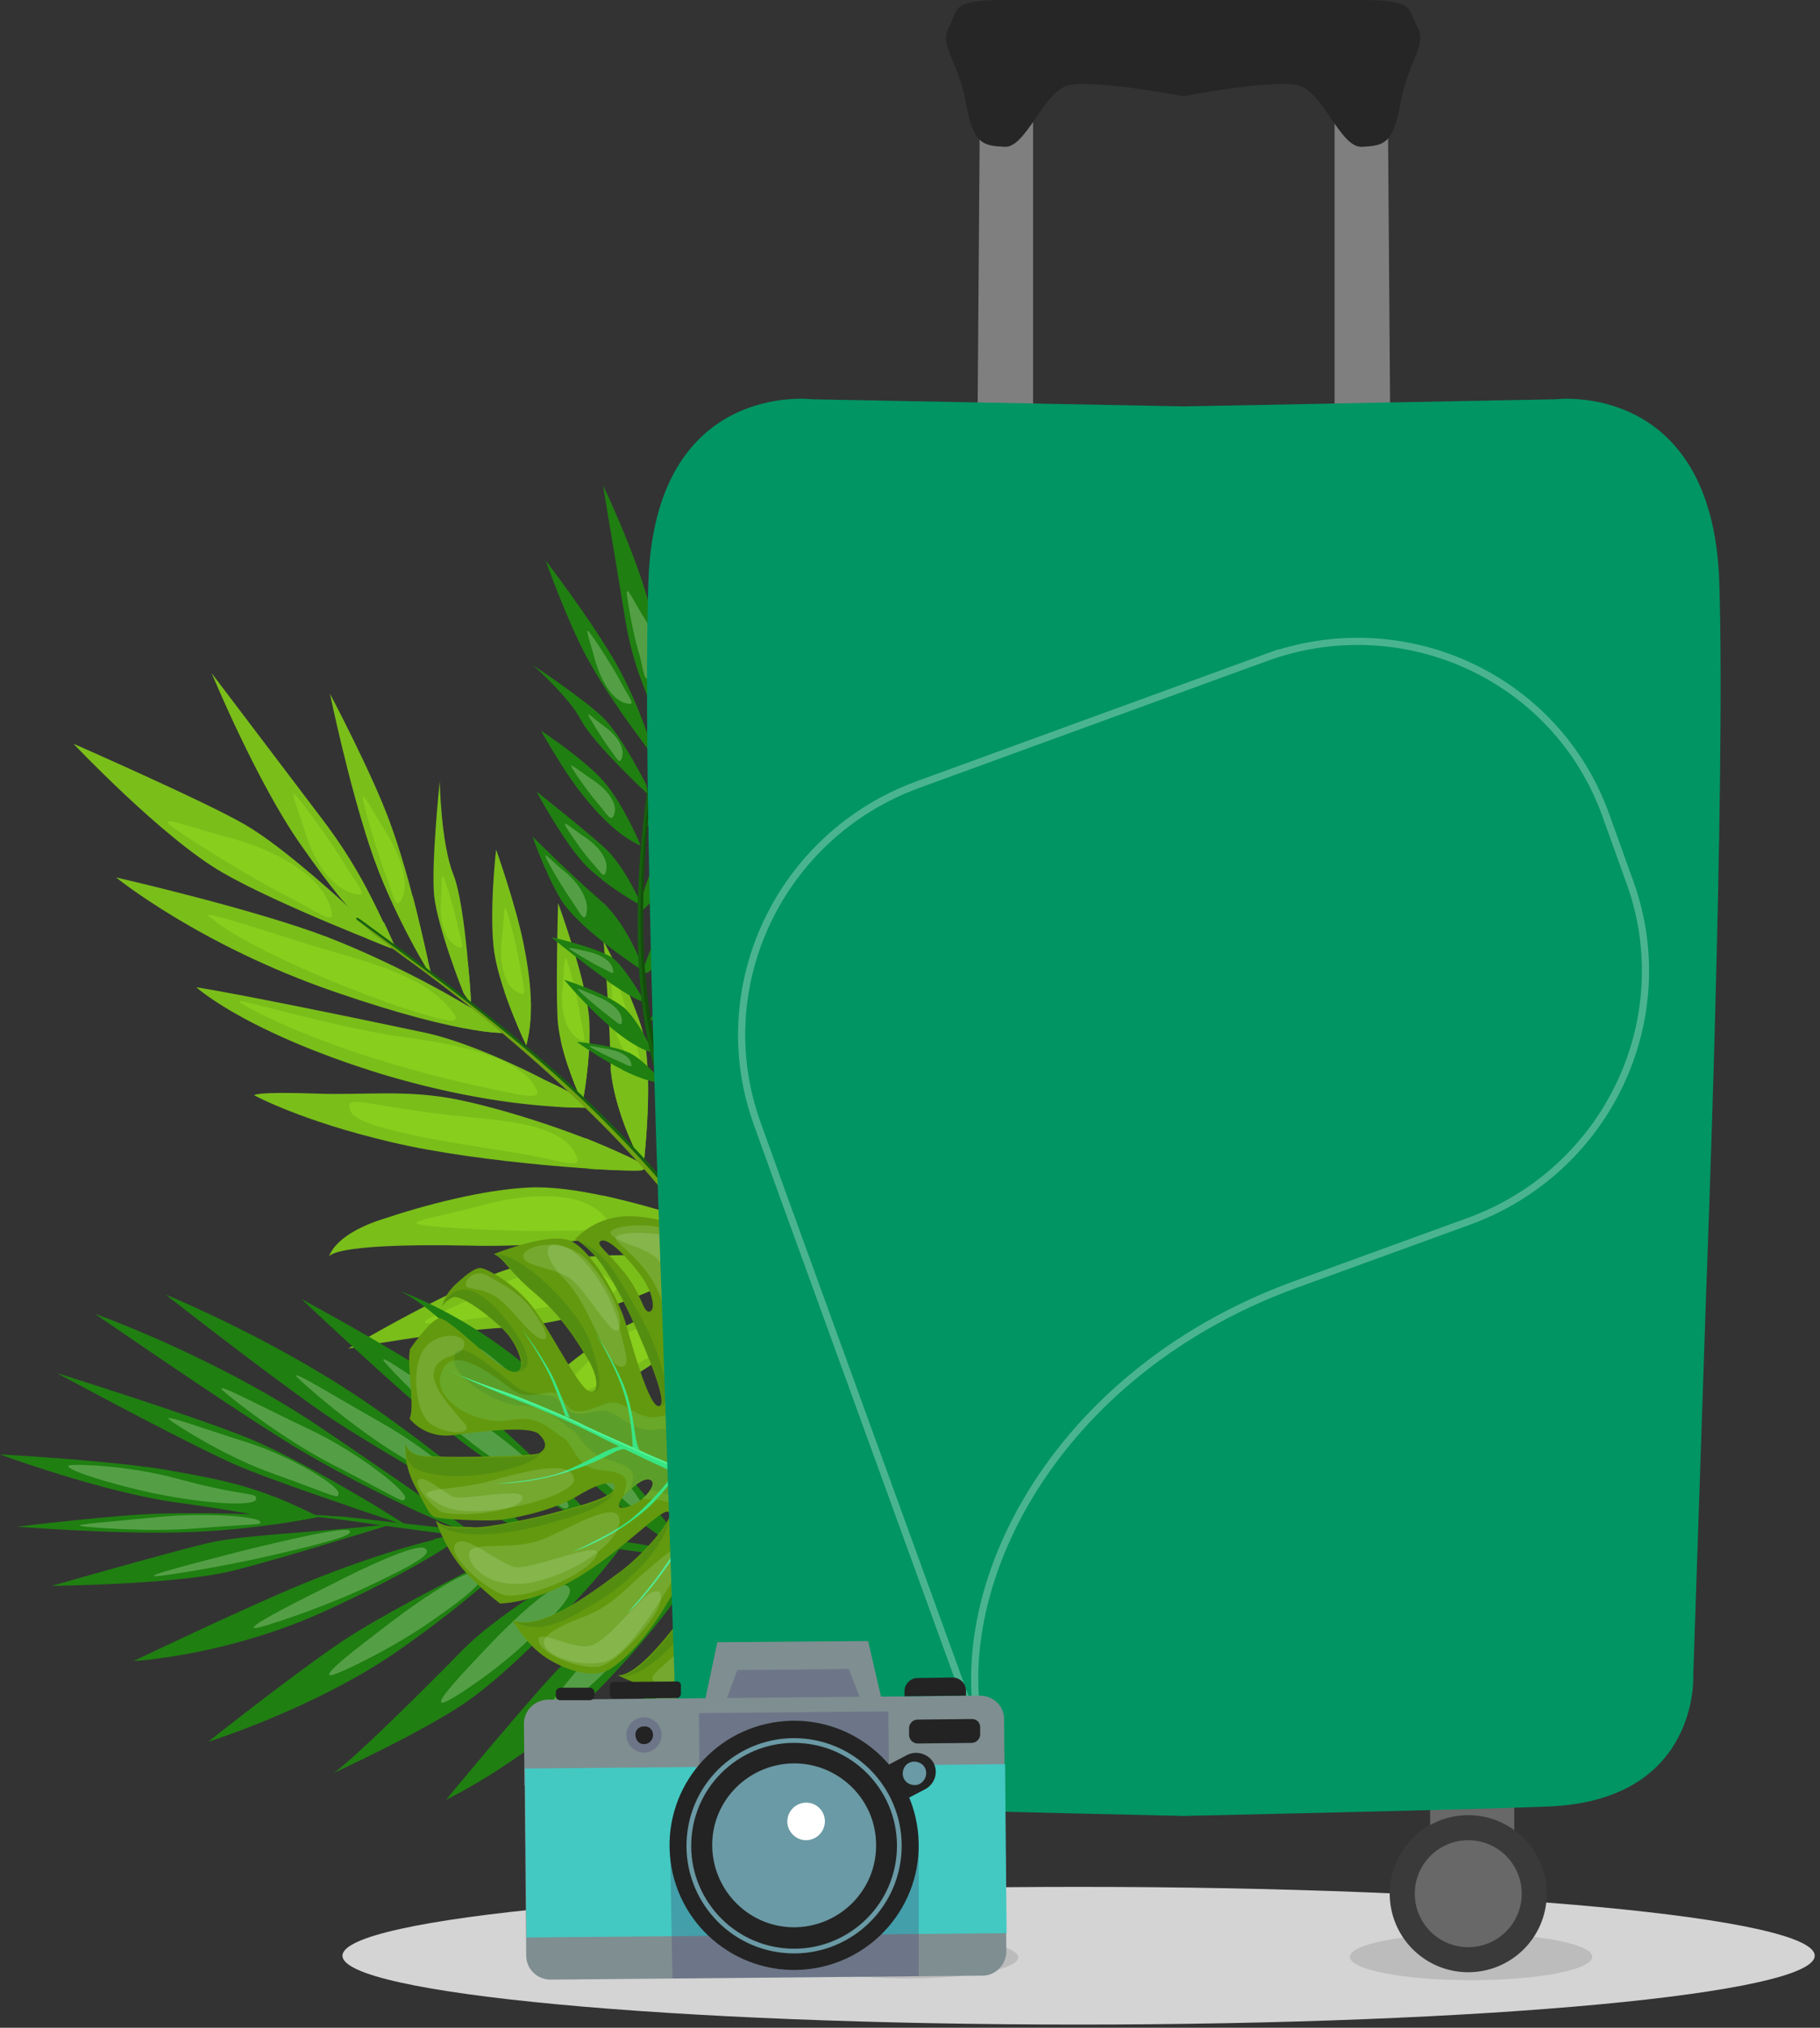 <svg width="202" height="225" fill="none" xmlns="http://www.w3.org/2000/svg"><rect width="100%" height="100%" fill="#333333" stroke="none"/><path d="M168.07 197.015h-9.338v7.47h9.338v-7.47z" fill="#686868"/><path d="M108.727 15.974l-.505 67.054h6.44v-70.21h-5.998l.063 3.156zM154.06 15.09l.505 67.117h-6.44v-70.21h5.935v3.094z" fill="#7F7F7F"/><path d="M157.341 3.03c-1.137-1.957-.063-3.03-6.188-3.03h-19.825-19.826c-6.124 0-5.114 1.073-6.188 3.03-1.136 1.958 1.074 3.789 1.895 8.398.82 4.61 1.894 4.735 4.293 4.862 2.399.126 4.293-6.125 7.072-6.82 2.778-.694 12.754 1.2 12.754 1.2s9.975-1.894 12.754-1.2c2.778.695 4.672 6.946 7.071 6.82 2.399-.127 3.473-.253 4.294-4.862.82-4.609 2.967-6.44 1.894-8.397z" fill="#262626"/><path d="M56.448 114.597c-3.41-2.589-11.807-7.387-20.078-10.607-8.272-3.157-23.488-6.63-23.488-6.63s9.218 7.514 24.245 12.691c15.027 5.177 19.32 4.546 19.32 4.546z" fill="#7ABE1A"/><path d="M51.838 111.566c1.01 1.011 1.326 2.147 1.2 2.779 2.462.378 3.409.252 3.409.252-1.073-.821-2.652-1.894-4.61-3.031zM81.58 142.883c2.651-3.094 3.282-12.628 3.282-12.628s-3.22 4.356-3.599 6.693c-.378 2.336.316 5.935.316 5.935z" fill="#7ABE1A"/><path d="M81.263 136.948c-.38 2.336.315 5.998.315 5.998.947-1.137 1.642-3.094 2.147-5.114v-.316c-1.39 2.02-2.21.505-2.273-1.137-.126.19-.126.379-.19.569zM81.955 143.325s-3.22 3.789-9.913 8.271c-6.692 4.483-18.752 7.577-18.752 7.577s2.526-1.326 4.546-3.031c2.02-1.704 5.177-5.43 11.176-8.776 5.998-3.283 12.943-4.041 12.943-4.041z" fill="#7ABE1A"/><path d="M76.904 147.997c3.41-2.715 5.051-4.672 5.051-4.672s-5.493.568-10.923 3.031c2.02-.379 3.536-.569 4.736-.127.947.442 1.136 1.2 1.136 1.768zM79.367 139.474c-7.703-.189-15.848-.568-22.225 1.137-5.745 1.515-18.5 9.029-18.5 9.029s10.608-1.958 17.553-2.336c12.565-.758 23.172-7.83 23.172-7.83z" fill="#7ABE1A"/><path d="M66.361 139.347c2.589.884 5.493 2.083 5.051 4.167 4.799-2.02 7.893-4.104 7.893-4.104-4.294-.063-8.713-.253-12.944-.063zM76.273 135.18c-5.682-1.705-12.564-3.662-17.616-3.41-5.05.253-11.428 1.895-16.479 3.599-5.303 1.768-5.682 4.167-5.682 4.167s-.569-1.641 15.469-1.325c14.269.378 24.308-3.031 24.308-3.031z" fill="#7ABE1A"/><path d="M68.066 137.011c5.177-.884 8.208-1.831 8.208-1.831-2.968-.884-6.188-1.831-9.408-2.526 1.831 1.642 2.463 2.968 1.2 4.357zM70.781 128.865c-5.62-2.841-14.08-5.619-19.825-6.819-5.746-1.199-10.67-.505-15.596-.694-7.387-.253-7.134.189-7.134.189s5.177 2.842 15.153 5.178c9.976 2.399 26.581 3.409 27.781 3.093 1.2-.252-.379-.947-.379-.947z" fill="#7ABE1A"/><path d="M71.602 129.623c-.316-.316-.82-.695-1.452-1.073-1.578-.758-3.346-1.516-5.177-2.273 1.136 1.262 1.389 2.651.252 3.409 3.22.19 5.493.253 5.935.19a.892.892 0 00.442-.253zM65.414 122.868c-.379-.821-11.365-6.882-18.5-8.335-20.015-4.23-25.129-4.988-25.129-4.988s5.367 4.925 20.457 9.598c14.017 4.23 23.172 3.725 23.172 3.725z" fill="#7ABE1A"/><path d="M60.427 119.837c.947.947 1.389 2.147 1.2 2.968 2.462.126 3.977.126 3.977.126s-.063-.126-.063-.189c-.379-.379-2.273-1.705-5.114-2.905zM43.694 105.315c-5.62-5.367-12.123-11.239-16.417-13.764-4.293-2.526-19.13-9.029-19.13-9.029s9.975 10.544 16.605 14.332c6.25 3.599 18.942 8.461 18.942 8.461z" fill="#7ABE1A"/><path d="M39.464 101.337c.758 1.011 1.2 2.084 1.2 2.779 1.2.505 2.146.883 2.651 1.073v-.126c-.063-.064-.126-.19-.252-.316l-3.6-3.41zM47.987 108.535c-1.01-3.788-2.21-10.481-4.735-17.363-1.958-5.367-6.63-14.206-6.63-14.206s1.957 9.534 4.42 16.984c2.462 7.513 6.945 14.585 6.945 14.585z" fill="#7ABE1A"/><path d="M47.48 106.451c-.443-2.02-1.011-4.483-1.706-7.198.253 1.705.505 4.294.127 5.62.757 1.389 1.389 2.399 1.704 3.03 0-.252-.063-.884-.126-1.452zM44.008 105.505c-2.588-5.746-4.483-9.66-8.27-14.649-3.79-4.988-12.25-16.163-12.25-16.163s5.051 12.186 9.913 19.068c3.725 5.303 5.177 7.008 7.83 9.407.82.695 2.777 2.337 2.777 2.337z" fill="#7ABE1A"/><path d="M37.19 98.875c1.389 1.768 2.525 2.905 4.104 4.294.82.757 2.778 2.336 2.778 2.336-.506-1.074-1.01-2.273-1.453-3.157-1.325-.442-3.914-2.273-5.43-3.473zM52.28 111.377s-.569-10.86-1.958-14.333c-1.389-3.472-1.515-10.355-1.515-10.355s-.947 8.966-.631 12.628c.379 3.662 3.283 10.923 3.283 10.923l.82 1.137z" fill="#7ABE1A"/><path d="M49.441 104.431c.947 2.968 2.084 5.746 2.084 5.746l.758 1.136s-.064-1.768-.316-4.041c-.568.064-1.642-1.262-2.526-2.841zM58.405 115.986c.884-3.22.569-7.009-.315-11.365-.884-4.357-3.031-10.355-3.031-10.355s-.82 7.198-.19 11.491c.695 4.357 3.536 10.229 3.536 10.229z" fill="#7ABE1A"/><path d="M56.009 110.051a61.602 61.602 0 002.4 5.935c.378-1.452.504-2.967.504-4.672-.631 0-1.957-.126-2.904-1.263zM64.656 122.363s.947-4.735.758-8.902c-.126-4.168-3.473-13.26-3.473-13.26s-.252 8.714-.063 12.628c.126 3.915 2.778 9.534 2.778 9.534z" fill="#7ABE1A"/><path d="M62.256 115.544c.758 3.347 2.4 6.819 2.4 6.819s.63-3.283.757-6.755c-.758.82-2.147.82-3.157-.064zM71.413 129.434c.379-3.283 1.073-11.428-.253-15.595s-4.167-9.408-4.167-9.408.632 7.577.758 13.133c.063 5.62 3.662 11.87 3.662 11.87z" fill="#7ABE1A"/><path d="M67.749 118.385c.442 5.367 3.662 11.049 3.662 11.049.253-2.336.695-7.198.442-11.239-.758.947-2.525 1.831-4.104.19zM74.568 132.655c1.326-2.21 1.515-15.785 1.515-15.785s-3.283 6.124-3.22 8.524c0 2.399 1.705 7.261 1.705 7.261z" fill="#7ABE1A"/><path d="M72.863 125.709c.19 2.526 1.705 6.946 1.705 6.946.505-.821.82-3.283 1.073-5.998-.947 1.01-2.02.505-2.778-.948zM79.242 138.842c2.273-4.483.126-16.29.126-16.29s-2.526 6.125-2.273 9.092c.252 2.968 2.147 7.198 2.147 7.198z" fill="#7ABE1A"/><path d="M77.098 131.644c.252 2.968 2.146 7.198 2.146 7.198.821-1.641 1.074-4.167 1.01-6.819-.063-.189-.063-.379-.063-.379-1.073 2.842-2.462 1.2-3.093-.757v.757z" fill="#7ABE1A"/><path d="M40.096 102.159c9.408 6.882 18.563 13.511 26.96 21.846 7.956 7.892 15.406 16.858 18.879 27.655.82 2.588 2.147 9.912 2.336 12.501.126 2.147.19 4.988-1.01 6.63-.442.631-1.515.568-1.452-.505 0-.758.757-1.516.883-2.273.695-5.936-.441-9.724-.883-12.249-2.147-11.492-9.724-21.404-17.805-29.802-4.483-4.609-9.282-8.902-14.207-12.943a222.347 222.347 0 00-7.64-5.872c-1.389-1.011-2.778-2.021-4.167-3.094-.631-.442-1.073-.884-1.641-1.389.19.126-.758-.568-.758-.695-.063-.189.316 0 .505.19z" fill="#6FA212"/><path opacity=".25" d="M82.462 138.021c-.884-1.073-.19-2.967.568-4.104.758-1.136 1.2-2.083 1.263-1.831.063.253-.632 3.157-1.01 4.357-.442 1.199-.505 1.957-.821 1.578zM68.192 142.504c-2.968-3.409-9.66-1.578-13.954.632-4.293 2.21-7.83 3.409-6.945 3.662.884.252 10.733-1.137 15.09-2.147 4.357-.947 6.882-.947 5.809-2.147zM75.072 147.808c-3.03-2.21-7.576.947-10.291 3.788-2.715 2.841-5.051 4.735-4.294 4.735.695 0 7.83-3.472 10.797-5.303 2.968-1.831 4.862-2.399 3.788-3.22zM67.498 135.559c-2.21-3.662-9.092-3.157-13.702-1.894-4.609 1.262-8.27 1.767-7.45 2.146.82.379 10.734.884 15.09.758 4.357-.126 6.882.316 6.062-1.01zM64.025 128.424c-1.326-3.725-7.956-4.041-12.755-4.546-11.049-1.136-13.196-2.715-12.312-.505.884 2.147 14.775 3.915 19.068 4.672 4.23.758 6.504 1.705 5.999.379zM59.606 121.037c-1.578-3.914-9.85-5.303-14.648-5.935-8.587-1.199-19.194-4.609-18.373-3.914.82.631 9.47 5.493 26.013 9.218 4.483.947 7.45 1.768 7.008.631zM50.387 112.513c-2.905-4.23-9.345-5.683-15.28-7.451-4.293-1.325-12.69-4.104-11.996-3.472 4.293 3.851 17.931 9.092 21.972 10.355 3.978 1.262 6.188 1.894 5.304.568zM36.813 101.211c-.884-4.293-6.882-7.071-11.176-8.208-4.293-1.136-7.513-2.4-6.945-1.641.568.757 8.903 5.871 12.691 7.829 3.788 1.894 5.746 3.535 5.43 2.02zM44.39 100.075c1.39-1.894-.188-5.556-1.64-7.892-1.453-2.274-2.4-4.23-2.463-3.663-.063.505 1.578 6.062 2.462 8.398.884 2.4 1.137 3.851 1.642 3.157zM39.716 99.254c-3.03-.442-5.051-4.167-5.809-6.82-.82-2.65-1.704-4.671-1.2-4.293.506.38 4.168 5.43 5.557 7.766 1.389 2.273 2.525 3.473 1.452 3.347zM50.957 105.126c-1.768-.695-2.147-3.22-2.02-4.988.126-1.768 0-3.157.252-2.842.252.316 1.326 3.915 1.641 5.557.38 1.578.758 2.525.127 2.273zM57.774 110.24c-2.02-.694-2.336-3.788-2.083-5.935.252-2.147.19-3.788.442-3.473.252.316 1.326 4.673 1.641 6.63.316 1.957.695 3.031 0 2.778zM64.466 115.417c-1.894-.884-2.273-3.788-2.02-5.809.19-2.02.126-3.599.379-3.22.252.316 1.326 4.546 1.578 6.44.316 1.831.758 2.905.063 2.589zM70.716 117.943c-2.146-1.2-2.778-4.42-2.778-6.63 0-2.147-.252-3.851.064-3.472.315.378 1.894 5.114 2.399 7.197.505 2.147 1.073 3.347.316 2.905zM74.126 126.404c-1.136-1.263-.505-3.347.253-4.61.757-1.262 1.136-2.336 1.263-2.02.063.316-.38 3.473-.758 4.862-.379 1.389-.379 2.273-.758 1.768zM78.863 132.591c-1.452-1.073-1.136-3.535-.568-5.114.568-1.578.82-2.904.947-2.525.126.315.19 3.977.126 5.556-.19 1.515 0 2.462-.505 2.083z" fill="#B6FF29"/><path d="M86.818 170.727c1.137-1.641 1.137-4.482 1.01-6.629-.189-2.589-1.515-9.913-2.336-12.502-3.472-10.796-10.923-19.762-18.878-27.654-8.398-8.335-17.553-14.964-26.96-21.846-.064-.064-.127-.127-.127-.19 0-.189.316 0 .569.19 9.407 6.882 18.562 13.511 26.96 21.846 7.955 7.892 15.406 16.858 18.878 27.654.821 2.589 2.147 9.913 2.337 12.502.126 2.147.189 4.988-1.01 6.629-.253.379-.695.505-1.074.316.316 0 .505-.126.631-.316z" fill="#16610E"/><path d="M84.038 174.136c-2.463 1.2-7.83 7.387-11.24 11.996-3.409 4.609-2.398 9.534-6.566 14.27 0 0 5.81-4.104 10.355-11.492 4.546-7.387 7.45-14.774 7.45-14.774zM77.787 173c-6.44 2.904-11.87 8.208-15.153 11.491-3.283 3.283-13.133 15.217-13.133 15.217s9.787-4.673 17.931-13.259C75.577 177.862 77.787 173 77.787 173zM68.95 171.611c-3.284 1.263-13.007 6.819-17.553 11.428C38.769 195.856 37 196.74 37 196.74s9.66-4.419 14.585-7.766c4.925-3.346 11.554-10.418 13.954-13.133 2.399-2.778 3.41-4.23 3.41-4.23zM59.224 170.791c-6.503 3.03-15.532 7.702-20.33 10.733-4.8 3.031-15.786 11.744-15.786 11.744s11.744-3.662 20.9-9.976c9.154-6.314 15.216-12.501 15.216-12.501zM51.585 170.222c-3.726.379-11.492 2.841-18.058 5.556-6.567 2.715-18.69 8.524-18.69 8.524s10.482-.505 21.847-5.809c11.428-5.304 14.9-8.271 14.9-8.271zM43.756 169.022c-5.24.821-16.353 1.2-20.457 2.147-4.104.947-17.553 4.798-17.553 4.798s13.701-.126 19.952-1.641c5.872-1.452 18.058-5.304 18.058-5.304zM35.295 168.327c-4.104-.126-9.976-.568-17.426-.378-5.115.126-15.974 1.452-15.974 1.452s10.102.821 18.183.631c8.082-.189 15.217-1.705 15.217-1.705z" fill="#1F7F11"/><path d="M35.168 168.202c-6.503-3.22-9.786-3.852-16.037-4.988C12.881 162.077 0 161.383 0 161.383s11.428 4.23 19.826 5.367c8.397 1.136 11.933 2.146 12.88 1.957 1.01-.126 2.462-.505 2.462-.505zM84.101 174.641c-1.957-1.389-7.83-7.071-10.797-11.365-2.967-4.293-5.303-10.039-8.65-15.784 0 0 7.956 7.071 12.06 13.89a269.606 269.606 0 017.387 13.259zM76.841 172.81c-6.819-4.23-14.27-10.544-17.553-14.774-10.67-13.827-15.28-14.901-15.28-14.901s10.797 3.473 19.953 13.828c9.155 10.354 12.88 15.847 12.88 15.847zM69.958 171.927c-3.41-1.768-13.638-7.956-19.32-12.439-5.683-4.483-17.174-15.342-17.174-15.342s11.491 6.187 16.984 10.102c5.493 3.914 12.06 10.796 14.9 13.638 2.842 2.715 4.61 4.041 4.61 4.041zM60.109 171.043c-7.261-3.915-17.49-9.85-23.046-13.449-5.556-3.662-18.689-13.954-18.689-13.954s12.69 5.178 23.424 12.754c10.671 7.514 18.31 14.649 18.31 14.649zM52.595 170.222c-3.788-1.136-12.754-5.43-19.636-9.534-6.882-4.167-22.414-14.901-22.414-14.901s13.449 4.736 25.255 12.754c12.88 8.714 16.795 11.681 16.795 11.681zM45.144 169.274c-4.61-2.967-11.491-7.008-16.606-9.281-5.114-2.273-22.225-7.64-22.225-7.64s15.406 8.335 20.394 10.418c4.988 2.084 18.437 6.503 18.437 6.503z" fill="#1F7F11"/><path d="M81.953 178.871c1.325-2.841 2.083-4.735 2.083-4.735-.884.442-2.21 1.578-3.662 3.031.631.189 1.579.631 1.579 1.704zM77.787 173a32.202 32.202 0 00-3.283 1.705c.568.379.82 1.894.316 3.03 2.21-3.093 2.967-4.735 2.967-4.735zM65.728 173.253c.315.379.694 1.199-.19 2.588 2.4-2.778 3.41-4.23 3.41-4.23-.758.253-1.895.821-3.22 1.642zM59.225 170.791c-1.074.505-2.273 1.073-3.473 1.641.19.316.316.884-.126 1.768 2.273-2.084 3.599-3.409 3.599-3.409zM51.647 170.159c-.947.063-2.147.316-3.536.631.253.127.632.505.127 1.642 2.462-1.452 3.41-2.273 3.41-2.273zM42.999 169.275s-.064-.063-.127-.063h-.063c-1.073.126-2.336.252-3.662.379.19.252.253.568-.252.947 1.83-.569 3.283-1.011 4.104-1.263zM30.432 169.148c2.967-.442 4.862-.821 4.862-.821-2.084-.063-4.61-.189-7.577-.315.631.189 1.578.568 2.715 1.136z" fill="#1F7F11"/><path d="M83.912 174.326c-.316-.632-1.263-2.399-2.526-4.672-.315.378-1.073.883-2.273.505 1.831 1.894 3.6 3.472 4.61 4.23.126 0 .189 0 .189-.063zM70.84 168.643c1.769 1.39 3.6 2.652 5.368 3.789h.315c-.505-.695-1.768-2.463-3.914-5.178-.063.506-.442 1.768-1.768 1.389zM65.032 167.507c-.19.316-.631.758-1.641.568 2.778 1.705 5.24 3.094 6.566 3.788 0 0-1.768-1.325-4.61-4.104-.125-.063-.252-.126-.315-.252zM53.29 167.317c2.147 1.2 4.167 2.336 6.061 3.347h.063c.064 0 .127-.063.19-.063-.695-.632-2.147-1.958-4.23-3.663-.442.253-1.074.506-2.084.379zM45.081 167.128c3.094 1.453 5.809 2.589 7.514 3.094 0 0-1.2-.884-4.357-3.157-.505.253-1.515.505-3.157.063zM38.703 167.128l6.44 2.147c-1.326-.821-2.778-1.768-4.356-2.715-.38.252-1.01.568-2.084.568zM32.705 168.77c1.01-.19 2.463-.569 2.463-.569-1.705-.82-3.22-1.515-4.61-2.083-.441.568-1.388.884-3.283 1.768 3.157.631 4.799.947 5.43.884z" fill="#1F7F11"/><path opacity=".25" d="M69.642 195.856c.631-.316 4.42-4.356 6.945-8.524 3.347-5.429 3.725-6.882 2.589-7.197-1.2-.316-3.978 4.04-6.25 8.081-2.148 4.041-4.42 8.208-3.284 7.64zM60.108 191.247c.694-.253 5.303-3.725 8.65-7.387 4.42-4.862 5.05-6.188 3.914-6.63-1.136-.442-4.798 3.473-7.766 7.072-3.03 3.599-6.061 7.387-4.799 6.945zM49.248 188.911c.758-.19 5.556-3.283 9.155-6.693 4.799-4.483 5.493-5.809 4.42-6.314-1.074-.505-5.051 3.031-8.335 6.44-3.22 3.41-6.566 6.882-5.24 6.567zM36.81 185.88c.759-.127 6.252-2.715 10.608-5.683 5.683-3.914 6.693-5.114 5.62-5.682-1.01-.568-5.746 2.525-9.66 5.493-3.978 3.031-7.956 6.061-6.567 5.872zM28.411 180.64c.758-.063 6.756-2.021 11.744-4.294 6.503-3.03 7.83-3.978 7.009-4.546-.821-.568-6.188 1.831-10.797 4.231-4.61 2.273-9.345 4.735-7.956 4.609zM17.302 174.895c.758 0 7.261-1.011 12.944-2.337 7.45-1.704 9.028-2.336 8.523-2.715-.568-.442-6.63.948-11.996 2.273-5.367 1.39-10.86 2.779-9.47 2.779zM9.029 169.338c.695.126 7.45.694 12.754.252 6.945-.568 7.45-.315 7.008-.82-.442-.506-6.187-.948-11.175-.442-4.988.505-9.787.82-8.587 1.01zM18.816 157.531c.505.442 6.25 4.167 11.554 5.998 6.883 2.462 7.198 2.904 7.198 2.147.063-.758-4.861-3.915-9.912-5.556-5.052-1.579-9.787-3.347-8.84-2.589zM24.69 154.248c.567.568 6.629 5.429 12.374 8.334 7.514 3.851 7.766 4.356 7.893 3.599.126-.758-5.051-4.925-10.608-7.577-5.493-2.589-10.607-5.367-9.66-4.356zM32.96 152.795c.504.569 6.25 5.683 11.68 8.903 7.198 4.293 7.387 4.799 7.576 4.104.19-.694-4.735-5.051-10.039-8.019-5.24-2.967-10.102-5.998-9.218-4.988zM42.618 151.027c.442.632 6.062 6.63 12.06 10.797 7.83 5.493 7.956 5.998 8.397 5.367.442-.632-4.356-5.683-10.165-9.597-5.809-3.852-11.112-7.703-10.291-6.567zM53.29 149.891c.441.695 5.429 7.261 10.733 11.87 6.945 6.061 7.008 6.63 7.45 5.935.379-.694-3.915-6.251-9.092-10.544-5.177-4.293-9.85-8.524-9.092-7.261zM68.884 153.743c.19.568 2.968 6.187 6.314 10.355 4.356 5.429 4.356 5.935 4.798 5.429.442-.505-1.957-5.24-5.24-9.155-3.347-3.914-6.25-7.703-5.872-6.629zM7.766 162.582c.695-.127 6.44 0 11.997 1.515 7.387 2.02 8.902 1.452 8.65 2.273-.253.821-5.62.505-11.428-.695-5.304-1.136-10.418-2.841-9.219-3.093z" fill="#F6FFE6"/><path d="M34.346 168.263c2.842.19 5.81.695 8.65 1.074 5.557.757 11.113 1.515 16.606 1.768 10.48.568 21.846 2.209 31.759 6.945 3.157 1.515 6.187 3.283 8.776 5.493 2.02 1.705 4.293 4.041 4.988 6.377.126.884 1.263.442 1.073-.316-.315-1.01-1.136-2.083-1.894-2.967a30.563 30.563 0 00-6.314-5.746c-4.798-3.283-10.544-5.935-16.163-7.324a171.229 171.229 0 00-11.05-2.273c-5.935-.947-11.806-.821-17.742-1.389-3.346-.316-6.692-.695-10.102-1.073-1.705-.19-3.346-.379-5.05-.569-.443.063-3.663-.252-3.537 0z" fill="#1F7F11"/><path d="M105.379 189.416c-.695-2.336-2.968-4.672-4.988-6.377-2.59-2.21-5.62-3.978-8.777-5.493-9.913-4.735-21.278-6.377-31.759-6.945-3.914-.19-7.892-.632-11.87-1.137-1.641-.189-3.346-.379-4.988-.568-1.704-.189-3.346-.379-5.05-.568-.569-.063-3.726-.379-3.6-.127 2.842.19 5.81.695 8.65 1.074 5.557.758 11.113 1.515 16.606 1.768 10.481.568 21.846 2.21 31.759 6.945 3.157 1.515 6.187 3.283 8.776 5.493 2.02 1.705 4.293 4.041 4.988 6.377.126.821 1.137.505 1.073-.189-.252.379-.757.315-.82-.253zM73.555 120.152c-3.472-.126-9.534-4.546-9.534-4.546s4.483.379 6.125 1.389c1.642.947 3.41 3.157 3.41 3.157z" fill="#1F7F11"/><path d="M70.145 116.995c1.642.947 3.41 3.157 3.41 3.157-1.263-.064-2.842-.632-4.357-1.39a.78.78 0 01-.19-.126c2.021.253 1.58-.947.695-1.831.19 0 .316.126.442.19zM73.62 120.594s4.167.127 10.86-1.325c6.693-1.453 14.08-5.936 14.08-5.936s-.758.127-2.904.379c-2.21.253-6.314.127-11.87 1.768-5.557 1.642-10.166 5.114-10.166 5.114z" fill="#1F7F11"/><path d="M79.429 120.153c-3.662.505-5.809.442-5.809.442s3.599-2.715 8.271-4.483c-1.452.947-2.462 1.641-2.904 2.525-.253.695.063 1.2.442 1.516zM72.798 117.185c4.42-4.293 9.029-9.029 13.827-11.744 4.294-2.399 13.386-4.23 13.386-4.23s-4.483 3.473-8.777 7.072c-7.892 6.629-18.436 8.902-18.436 8.902z" fill="#1F7F11"/><path d="M80.436 109.987c-1.01 1.831-2.02 4.041-.505 4.925-4.041 1.641-7.135 2.336-7.135 2.336 2.525-2.526 5.051-5.051 7.64-7.261zM72.042 113.333c2.336-3.978 5.177-8.776 8.397-11.428 3.157-2.652 4.925-3.725 8.966-5.62 4.23-2.02 6.82-2.588 6.82-2.588s1.388-1.263-7.893 7.766c-8.334 8.082-16.29 11.87-16.29 11.87z" fill="#1F7F11"/><path d="M78.04 109.735c-3.537 2.399-5.999 3.598-5.999 3.598 1.2-2.083 2.589-4.356 4.04-6.44-.062 1.831.38 2.842 1.958 2.842zM71.536 107.146c1.642-4.546 4.925-10.608 7.64-14.333 2.715-3.725 5.998-6.124 8.84-8.966 3.409-3.409 3.409-2.904 3.535-2.904 0 0-.757 3.662-5.05 10.04-4.42 6.692-13.639 16.352-14.586 16.857-.884.505-.379-.694-.379-.694z" fill="#1F7F11"/><path d="M71.474 107.966c0-.315.063-.821.252-1.326.442-1.262 1.073-2.588 1.705-3.977.126 1.262.758 2.083 1.894 1.894-1.768 1.894-3.094 3.157-3.41 3.346-.189.063-.315.063-.441.063zM71.095 101.148c-.253-.632 2.588-9.724 5.872-14.396 9.281-13.196 10.607-15.658 10.607-15.658s1.01 4.735-5.114 15.343c-5.62 9.912-11.365 14.711-11.365 14.711z" fill="#1F7F11"/><path d="M72.167 96.918c0 1.01.442 1.831 1.073 2.147a60.312 60.312 0 01-2.273 2.273l-.063-.126c.063-.442.38-2.147 1.263-4.294zM71.408 92.056c.442-3.157 2.526-10.229 5.493-16.416 2.968-6.188 8.019-14.017 8.019-14.017s.947 6.63-4.862 17.49-8.65 12.943-8.65 12.943z" fill="#1F7F11"/><path d="M72.294 88.015c0 1.073.505 1.83.947 2.084-1.263 1.578-1.894 2.02-1.894 2.02.19-1.073.505-2.463.947-4.104zM73.364 80.375c.126-5.809.758-12.691 2.21-16.227 1.642-4.04 5.051-8.84 5.051-8.84s.505 4.8-1.136 10.356c-1.516 5.24-6.125 14.71-6.125 14.71z" fill="#1F7F11"/><path d="M73.49 76.019c.189.884.568 1.705.947 2.02-.442.947-.758 1.642-.947 2.02l-.064-.063c0-.063-.063-.189-.063-.315.063-1.2.063-2.4.127-3.662zM72.8 84.353c-1.705-2.463-4.988-6.504-7.64-11.365-2.084-3.789-4.61-10.797-4.61-10.797s4.547 5.872 7.577 10.986c3.031 5.177 4.673 11.176 4.673 11.176z" fill="#1F7F11"/><path d="M71.85 83.027a192.912 192.912 0 01-3.283-4.546c.884.947 2.273 2.399 3.284 2.904.378 1.073.631 1.957.82 2.462-.252-.126-.568-.505-.82-.82zM73.305 80.627c-1.894-4.293-3.157-7.324-3.915-11.933s-2.462-14.837-2.462-14.837 4.293 8.902 5.556 15.027c.947 4.672 1.137 6.377 1.01 9.092 0 .82-.19 2.651-.19 2.651z" fill="#1F7F11"/><path d="M73.369 73.555c.252 1.642.252 2.842.19 4.42-.064.82-.253 2.715-.253 2.715-.38-.82-.758-1.705-1.074-2.4.505-.946.948-3.282 1.137-4.735zM71.915 88.14s-6.187-5.745-7.45-8.27c-1.263-2.463-5.304-6.062-5.304-6.062s5.998 3.978 7.956 5.998c1.957 2.02 4.609 7.261 4.609 7.261l.19 1.074z" fill="#1F7F11"/><path d="M69.451 83.09c1.263 2.02 2.273 4.04 2.273 4.04l.253 1.01s-1.01-.947-2.273-2.21c.315-.252.126-1.578-.253-2.84zM71.093 93.823c-2.462-1.136-4.546-3.22-6.63-5.871-2.083-2.652-4.42-6.883-4.42-6.883s4.8 3.157 7.01 5.683c2.21 2.589 4.04 7.071 4.04 7.071z" fill="#1F7F11"/><path d="M68.947 89.53a38.538 38.538 0 012.147 4.293A12.118 12.118 0 0168 91.74c.316-.316 1.073-1.137.947-2.21zM71.22 100.453s-3.409-1.83-5.808-4.04c-2.4-2.147-5.872-8.588-5.872-8.588s5.367 4.23 7.64 6.314c2.21 2.084 4.04 6.314 4.04 6.314z" fill="#1F7F11"/><path d="M68.567 95.781c1.579 2.147 2.652 4.735 2.652 4.735s-2.336-1.262-4.483-2.967c.884-.063 1.768-.82 1.831-1.768zM71.473 107.777c-2.21-1.452-7.514-5.177-9.218-7.955-1.705-2.841-3.157-7.008-3.157-7.008s4.167 4.167 7.45 7.008c3.283 2.841 4.925 7.955 4.925 7.955z" fill="#1F7F11"/><path d="M66.99 100.201c2.968 2.905 4.483 7.577 4.483 7.577-1.578-1.01-4.735-3.22-7.008-5.43 1.01.063 2.588-.442 2.525-2.147zM71.534 111.124c-2.146-.379-10.354-7.135-10.354-7.135s5.619 1.263 7.008 2.462c1.39 1.2 3.346 4.673 3.346 4.673z" fill="#1F7F11"/><path d="M68.378 106.704c1.39 1.326 3.157 4.483 3.157 4.483-.82-.126-2.462-1.2-4.23-2.399 1.2-.063 1.515-.947 1.073-2.084zM72.483 116.806c-4.04-1.01-9.85-8.082-9.85-8.082s5.178 1.642 6.82 3.284c1.641 1.641 3.03 4.798 3.03 4.798z" fill="#1F7F11"/><path d="M69.453 112.008c1.641 1.641 3.03 4.798 3.03 4.798-1.452-.378-3.157-1.515-4.735-2.841a760.1 760.1 0 01-.19-.189c2.337.821 2.21-.758 1.39-2.084.252.063.379.19.505.316z" fill="#1F7F11"/><path d="M73.558 76.84c-1.453 8.65-2.842 16.984-2.779 25.886.064 8.335 1.01 16.985 5.43 24.309 1.074 1.768 4.673 6.187 6.125 7.576 1.2 1.137 2.904 2.589 4.546 2.779.631.063 1.263-.506.568-1.074-.442-.379-1.389-.316-1.831-.631-3.978-2.589-5.62-5.114-6.819-6.693-5.62-6.945-7.135-16.1-7.387-24.813-.127-4.799.126-9.598.631-14.333.253-2.4.632-4.799 1.01-7.198.19-1.263.442-2.588.632-3.851.063-.569.126-1.01.126-1.579 0 .19.126-.694 0-.757-.126-.127-.19.126-.252.378z" fill="#124F0A"/><path opacity=".25" d="M70.08 118.132c-.126-1.073-1.642-1.579-2.778-1.768-1.137-.189-1.957-.379-1.831-.253.126.19 2.273 1.263 3.22 1.642.947.442 1.452.758 1.389.379zM81.258 112.576c-.316-3.346 4.736-6.125 8.65-7.387 3.915-1.263 6.693-2.589 6.314-1.958-.379.632-7.008 5.367-10.165 7.261-3.22 1.831-4.736 3.284-4.799 2.084zM80.373 119.016c.442-2.778 5.05-3.725 8.397-3.788 3.347-.063 5.81-.379 5.43 0-.442.379-6.693 2.588-9.597 3.283-2.904.758-4.356 1.515-4.23.505zM77.47 108.661c-.885-3.094 3.472-6.63 6.945-8.524 3.472-1.894 5.935-3.662 5.682-3.03-.252.63-5.809 6.376-8.46 8.713-2.716 2.336-3.852 3.977-4.168 2.841zM75.258 103.231c-1.452-2.588 2.273-6.44 4.799-9.344 5.872-6.63 6.188-8.65 6.945-7.072.758 1.579-6.44 10.102-8.46 12.817-2.02 2.778-2.778 4.546-3.284 3.599zM73.43 97.044c-1.453-2.841 2.651-8.082 5.05-11.05 4.357-5.303 8.587-12.88 8.524-12.122-.126.757-2.273 7.955-9.85 19.005-2.02 2.904-3.283 4.988-3.725 4.167zM73.743 87.636c-.82-3.725 2.147-8.018 4.546-12.186 1.768-3.03 5.051-9.029 4.988-8.334-.253 4.293-5.114 14.459-6.756 17.3-1.578 2.904-2.525 4.42-2.778 3.22zM74.945 74.503c-.884-4.167-.19-7.387 1.704-10.292 1.831-2.904 3.03-5.366 3.094-4.672.063.695-1.705 7.83-2.778 10.923-1.073 3.094-1.768 5.177-2.02 4.041zM69.828 78.102c-1.957-.19-3.22-2.905-3.788-4.862-.505-1.957-1.073-3.473-.758-3.22.316.253 2.715 3.915 3.6 5.62.883 1.704 1.64 2.525.946 2.462zM72.1 75.134c1.516-1.894.505-4.861-.631-6.63-1.137-1.767-1.768-3.282-1.894-2.84-.063.441.757 5.05 1.389 6.945.505 1.957.568 3.22 1.136 2.525zM68.944 84.29c.631-1.327-.695-2.842-1.831-3.663-1.136-.82-1.894-1.578-1.831-1.326.063.253 1.579 2.715 2.336 3.725.82 1.074 1.074 1.705 1.326 1.263zM68.06 90.604c.757-1.452-.884-3.157-2.336-4.104-1.39-.947-2.4-1.768-2.336-1.516.063.316 2.02 3.094 3.03 4.23.947 1.137 1.326 1.895 1.642 1.39zM67.178 96.917c.632-1.515-.947-3.157-2.273-4.04-1.326-.885-2.21-1.706-2.21-1.39.063.316 1.958 3.03 2.905 4.104 1.01 1.074 1.326 1.831 1.578 1.326zM65.03 101.59c.568-1.768-1.01-3.788-2.336-4.862-1.326-1.073-2.21-2.084-2.147-1.705.063.38 1.957 3.6 2.905 4.925.947 1.389 1.325 2.273 1.578 1.642zM68.06 107.777c-.063-1.262-1.704-1.957-2.904-2.209-1.2-.253-2.084-.505-1.958-.316.127.189 2.337 1.515 3.347 2.02 1.073.505 1.578.947 1.515.505zM69.009 113.46c.19-1.326-1.453-2.399-2.778-2.904-1.263-.505-2.21-1.01-2.084-.758.126.253 2.273 2.084 3.283 2.841 1.01.758 1.516 1.326 1.579.821z" fill="#F6FFE6"/><path d="M87.195 137.01c-1.704-.189-3.346-1.641-4.545-2.778-1.453-1.389-5.052-5.808-6.125-7.576-4.42-7.324-5.43-15.911-5.43-24.309-.063-8.84 1.326-17.173 2.778-25.824 0-.063 0-.126-.063-.126-.126-.126-.19.19-.252.379-1.453 8.65-2.842 16.984-2.779 25.887.064 8.334 1.01 16.984 5.43 24.308 1.074 1.768 4.673 6.188 6.125 7.577 1.2 1.137 2.904 2.589 4.546 2.778.379.063.694-.126.82-.379-.126.063-.315.063-.505.063z" fill="#16610E"/><path d="M48.997 152.227c3.283 2.147 13.448 4.672 13.448 4.672l11.239 5.494 9.155 4.167s.442-1.453 2.715-.253c2.273 1.2 3.22 1.452 5.367.19 2.147-1.263 5.051-2.968 7.387-6.883 2.21-3.662.19-6.061.19-6.061s.189 1.01-.569 2.715c-.694 1.642-4.293 2.968-5.367 3.473-1.073.442-1.641.442.127-1.705 1.705-2.084 5.367-4.735 5.367-4.735s.063-2.652-1.326-5.115c-1.453-2.462-4.357-2.778-4.357-2.778.884 2.905-5.24 11.113-6.377 11.997-1.136.883-1.389-.316-.252-3.347 1.136-3.03.126-8.524.694-11.175.568-2.652-.505-3.915-2.904-5.43-2.4-1.516-7.009-1.137-7.009-1.137s.505.253 1.768 2.336c1.263 2.084 2.084 7.324 2.084 10.292 0 2.967.126 7.387-.38 7.577-.504.189-1.388-3.41-1.451-7.514 0-4.167-1.895-11.428-2.842-12.438-.883-1.01-4.861-2.021-7.576-1.452-2.589.505-4.23 2.273-4.357 2.462.063-.063.379-.063 1.894 1.389 1.768 1.768 3.852 5.935 4.862 8.271 1.01 2.336 3.725 8.461 2.652 8.777-1.073.378-3.03-6.756-3.725-9.156-.758-2.715-3.978-8.587-6.44-9.281-2.463-.758-8.209 1.578-8.209 1.578 1.263.569 1.39 1.642 4.42 4.231 3.094 2.588 4.862 5.493 6.062 7.513 1.2 2.021 1.2 3.978 0 3.41-1.2-.569-4.294-6.882-6.314-9.471-2.084-2.589-4.862-3.978-5.43-4.104-.632-.19-1.516.442-2.905 1.705-1.389 1.262-1.578 2.525-1.578 2.525s.316-.631 1.2-1.01c.947-.379 4.356 2.273 5.745 3.725 1.452 1.452 2.715 4.672 1.01 4.546-1.641-.063-7.26-6.251-8.334-5.935-1.073.316-3.22 3.473-3.22 3.473s.253.315 3.536 2.462zm20.33-10.986c-1.957-2.462-3.283-3.157-2.651-3.536.82-.442 2.967 1.831 4.42 3.789 1.451 1.957 1.704 4.04.946 4.04-.694.064-.757-1.831-2.715-4.293zm14.46 19.194c.694.126.82 1.01-.506 2.715-.379.505-.442.379-.631.126-.19-.315.442-2.967 1.136-2.841zm-4.863-.189c.38-.632.695-1.074 1.2-.379.568.947.253 3.22-.694 2.904-.948-.252-.884-1.831-.506-2.525z" fill="#63990E"/><path d="M68.76 174.452c-2.526 1.831-8.65 6.693-11.87 5.304 0 0 1.515 2.904 4.103 4.42 2.589 1.515 5.114 1.957 6.63 1.073 1.515-.884 3.914-3.22 5.935-6.567 2.083-3.346 3.914-6.755 4.23-6.503.379.19-1.136 5.935-2.841 8.208-1.705 2.21-4.61 5.62-6.377 5.493 0 0 3.41 1.768 5.746 1.579 2.399-.19 4.924-2.715 5.935-4.736 1.01-2.083.947-8.397 2.02-8.776 1.073-.316 1.705 3.283 1.136 5.683-.568 2.399-1.01 5.935-3.346 5.493 0 0 1.894 1.768 5.809-1.326 3.914-3.094 4.61-4.104 5.114-6.377.568-2.21.568-6.756-.568-7.893-1.137-1.136-4.104-1.957-5.367-1.894-1.326.063-2.462-.379-2.273-1.073 0 0-17.868-8.776-20.394-9.66-2.525-.948-8.334-2.21-11.996-4.104-3.662-1.895-4.862-3.031-4.862-3.031-.442 1.263.569 6.251-.063 7.64 0 0 1.642 2.273 4.925 1.831 3.346-.442 8.524-1.074 9.47-.063 1.011 1.01.695 1.704-.062 2.083-.758.379-12.186.568-13.449.19-1.263-.379-1.326-1.389-1.326-1.389s-.379 2.209 1.074 4.924c1.452 2.715 1.578 3.094 2.146 3.347.569.252 5.872.505 7.324.315 1.453-.189 5.746-.947 8.65-2.715 2.905-1.767 4.42-1.641 3.915-.631-.505 1.073-5.43 2.21-6.756 2.589-1.263.379-7.387 1.704-8.84 1.578-1.451-.126-3.093.19-4.166-.757 0 0 1.073 3.22 3.03 5.429a29.74 29.74 0 004.104 3.789s3.978 0 8.966-3.094c4.988-3.094 8.903-7.45 9.723-7.072.947.506-2.904 4.862-5.43 6.693zm10.922-7.45c.569-.379.758-.063.821.189.19.632-.568 1.452-.884 1.2-.316-.253-.505-1.01.063-1.389zm-8.713-.442c-.82.568-2.21 1.073-2.273.505-.063-.568.821-1.452 1.768-2.21.947-.758 1.515-.821 1.831-.568.505.442-.505 1.705-1.326 2.273z" fill="#63990E"/><path opacity=".15" d="M80.123 167.696c.316.506-.19 1.011-.505.758-.316-.252-.631-.884-.19-1.073.38-.19.632.126.695.315zM52.47 153.743c.126.126.315.189.441.315 1.579 1.074 3.536 1.895 4.925 1.895 2.779.126 4.167 1.704 5.43 2.525s1.831 2.905 4.357 3.536c2.462.695 2.841 1.326 2.589 2.336 0 .063-.19.568-.19.821.126-.126.316-.253.442-.379.947-.758 1.515-.821 1.831-.568.253.189.126.631-.126 1.073 1.326.316 2.904.695 3.536 1.705 1.262 1.831 3.283 3.978 5.366 3.409 1.768-.505 1.074-2.399.821-2.904-.063-.063-.063-.126-.063-.126.379-.253.695-.568.947-.884.884-1.074.884-2.273.316-3.157-.126-.19-.253-.379-.442-.505-.19-.19-.379-.379-.632-.505-.694-.442-1.2-.569-1.641-.505-.126.631-.442 1.136-.947 1.01-.505-.19-.695-.695-.758-1.263-.063 0-.126-.063-.19-.126-1.388-.821-2.714-3.347-5.555-2.842-2.905.506-4.357-2.273-6.251-2.083-1.894.189-2.968 1.01-4.294-.758-1.326-1.768-3.03-.315-5.24-2.02-2.21-1.705-6.188-5.367-6.693-3.347v.127c-.252 1.01.695 2.21 2.02 3.22zm28.033 13.448c.19.632-.568 1.453-.884 1.2-.316-.253-.505-1.01.063-1.389.569-.379.758-.063.821.189z" fill="#005625"/><path opacity=".15" d="M56.51 157.594c3.347-.695 4.61 1.136 5.935 1.894 1.326.821 1.453 3.473 4.294 3.662 2.841.19 3.094 1.01 2.525 2.463-.063.126-.063.252 0 .315.316-.379.758-.757 1.2-1.073.947-.758 1.515-.821 1.831-.568.442.378-.253 1.389-1.01 2.02 1.515.063 3.41.126 3.978 1.326 1.01 2.21 2.84 4.546 5.556 3.157 2.336-1.2 2.02-3.599 1.83-4.23 0-.127-.062-.19-.062-.19 3.472-3.157 3.535-6.061 1.767-7.071-1.767-1.011-2.651.568-4.04-.19-1.453-.757-2.336-3.851-5.999-2.273-3.662 1.579-4.672-1.894-7.071-1.073-2.4.821-3.599 1.578-4.736-.442-1.136-2.021-3.409.568-5.682-1.137-2.21-1.641-6.503-5.051-7.766-2.083 0 .063-.063.126-.063.189-1.2 3.157 4.167 5.935 7.513 5.304zm27.276 2.841c.695.126.821 1.01-.505 2.715-.379.505-.442.379-.631.126-.19-.315.442-2.967 1.136-2.841zm-4.861-.189c.378-.632.694-1.074 1.2-.379.567.947.252 3.22-.695 2.904-.947-.252-.884-1.831-.505-2.525zm1.578 6.945c.19.631-.568 1.452-.884 1.2-.316-.253-.505-1.011.063-1.389.569-.379.758-.064.821.189z" fill="#8DFCBA"/><path d="M83.093 166.37c.063-.126.063-.252-.063-.315-.695-.379-1.515-.695-3.22-1.389-1.831-.821-6.819-2.779-8.398-3.536-1.515-.695-5.745-2.526-7.071-3.22-1.39-.695-6.63-2.905-8.713-3.599-2.084-.695-4.925-1.768-5.683-2.147 0 0 4.736 2.147 7.198 3.094 2.462.947 5.43 2.21 8.271 3.599 2.778 1.389 5.935 2.967 8.082 3.914 2.147.947 6.44 3.347 7.892 3.662 1.453.253 1.326.379 1.453.253.063-.126.19-.253.252-.316z" fill="#39E583"/><path d="M84.166 146.292c.315 3.915-.632 9.282-1.01 11.176-.38 1.894-1.768 7.45-1.705 7.829 0 0-1.326-.315-.947-.379.378-.063.884-.757 1.515-3.914.694-3.157 1.642-6.819 1.957-9.787.316-2.841.19-4.925.19-4.925zM78.104 163.844c-.442-.315-.694-1.641-.568-4.609.126-2.967-.884-7.955-1.137-8.776 0 0 .253 2.02.505 3.725.19 1.705.316 5.178.253 6.945-.063 1.768-.19 2.147-.379 2.147-.19 0 .316.316.569.442.252.126.757.126.757.126zM71.033 160.877c-.632-.568-.505-3.346-1.515-6.377-1.01-3.03-3.473-6.629-3.473-6.629s2.147 3.409 3.157 6.566c1.01 3.094 1.01 6.188 1.01 6.188l.82.252zM63.266 157.278c-.316-.378-1.263-3.535-2.525-5.619-1.2-2.084-2.842-4.23-2.842-4.23s2.463 3.535 3.41 5.872a71.95 71.95 0 011.452 3.851l.505.126zM69.391 160.814c-1.01-.126-2.02 1.137-6.44 2.526-4.42 1.389-7.829 1.263-7.829 1.263s4.925-.253 7.766-1.453c2.841-1.199 4.862-2.588 5.935-2.651 1.074-.064.568.315.568.315zM75.578 163.718c-.694.064-1.767 1.642-2.904 2.842-1.137 1.262-4.672 4.104-9.092 5.619 0 0 3.788-1.705 5.935-3.22 2.147-1.515 5.43-5.367 5.367-5.683-.063-.252.694.442.694.442zM79.809 165.802c-.379 0-2.02 2.652-3.22 4.357-1.2 1.705-4.672 7.008-6.945 8.776 0 0 1.83-1.894 3.725-4.546 1.894-2.652 5.62-8.713 5.872-8.902.315-.127.568.315.568.315z" fill="#39E583"/><path d="M85.553 166.37c2.273 1.2 3.22 1.453 5.367.19 2.146-1.263 5.05-2.968 7.387-6.882 2.21-3.662.19-6.062.19-6.062s.189 1.011-.569 2.715c-.063.19-.19.316-.316.506.442.063.632.378.253 1.389-.947 2.462-5.872 8.081-9.85 7.387-3.725-.632-4.735-.253-4.988.631.442-.379 1.137-.631 2.526.126z" fill="#18C462"/><path opacity=".15" d="M83.092 166.244c.19-.884 1.263-1.263 4.988-.631 3.914.631 8.84-4.925 9.85-7.387.378-1.011.189-1.326-.253-1.389.126-.127.19-.316.316-.506.694-1.641.568-2.715.568-2.715s2.02 2.337-.19 6.062c-2.336 3.914-5.24 5.619-7.387 6.882-2.147 1.263-3.03 1.01-5.367-.19-1.452-.757-2.146-.505-2.525-.126zM85.302 157.72c.19.063.379 0 .694-.252 1.137-.884 7.261-9.092 6.377-11.997 2.463.821-.19 5.746-2.399 8.777-2.084 2.841-3.725 4.735-4.672 3.472zM80.06 156.52c.506-.189.38-4.609.38-7.576 0-2.968-.821-8.208-2.084-10.292-1.073-1.768-1.578-2.21-1.705-2.336 1.137.694 2.779 1.389 4.357 7.135 1.578 5.935 0 13.385-.947 13.069zM73.242 156.079c1.073-.379-1.642-6.44-2.652-8.776-1.01-2.336-3.094-6.567-4.861-8.271-.758-.695-1.2-1.074-1.453-1.263 2.715 1.01 3.915 3.157 6.693 8.082 2.841 5.051 3.725 10.039 2.273 10.228zM65.791 154.437c.695-.127.568-1.768-.442-3.536-1.2-2.021-2.967-4.925-6.061-7.514-3.094-2.588-3.157-3.725-4.42-4.23 2.968-.252 9.345 6.188 10.607 9.66 1.074 3.22 1.579 5.683.316 5.62zM57.46 152.227c1.136-.379 0-3.157-1.39-4.546-1.452-1.452-4.861-4.104-5.745-3.725-.821.315-1.137.884-1.2 1.01 1.515-3.22 4.23-2.021 7.072 1.515 2.714 3.41 3.03 5.43 1.262 5.746zM45.019 160.183c0 .126.19 1.01 1.326 1.326 1.262.379 12.375.316 13.133-.063.757-.379 1.01-1.074.063-2.021 3.157 2.652-5.24 4.609-9.597 4.357-4.357-.316-4.988-1.263-4.925-3.599zM48.43 168.832c1.073.947 2.651.695 4.167.758 1.515.063 7.576-1.263 8.84-1.578 1.262-.379 6.25-1.516 6.755-2.589-.694 1.515-3.094 2.589-8.713 3.978-5.62 1.389-10.04 1.01-11.05-.569zM56.89 179.819c3.157 1.389 9.281-3.473 11.87-5.304 2.02-1.452 4.861-4.482 5.493-5.871-.379 2.651-3.852 6.566-7.83 9.028-4.293 2.589-6.629 3.726-9.533 2.147zM68.634 186.006c1.768.127 4.672-3.283 6.377-5.493 1.326-1.704 2.525-5.619 2.778-7.324-.126 4.483-.82 6.504-2.463 8.524-1.767 2.147-4.545 4.546-6.692 4.293zM88.333 169.717c-3.473-2.652-6.125.883-5.493-3.157-.19.694.947 1.136 2.272 1.073 1.326-.063 4.23.758 5.367 1.894 1.137 1.137 1.137 5.619.569 7.892-.442 1.831-1.01 2.842-3.347 4.862 3.03-3.346 3.852-10.102.632-12.564z" fill="#005625"/><path d="M55.565 154.5c2.083.695 7.387 2.904 8.713 3.599 1.389.695 5.556 2.526 7.071 3.22 1.516.695 6.504 2.715 8.398 3.536 1.641.758 2.462 1.01 3.22 1.389.063.063.126.063.126.126.063-.126.063-.252-.063-.315-.695-.379-1.515-.695-3.22-1.39-1.831-.82-6.82-2.778-8.398-3.535-1.515-.695-5.745-2.526-7.071-3.22-1.39-.695-6.63-2.905-8.713-3.599a91.755 91.755 0 01-4.61-1.705c.821.379 2.084.947 3.347 1.452.442.19.82.316 1.2.442zM51.018 152.606a21.905 21.905 0 00-1.073-.505c.253.126.631.315 1.073.505z" fill="#51F493"/><path opacity=".15" d="M73.62 137.074c2.715.695 1.957 5.557 2.841 9.913.884 4.357.38 7.451-1.136 5.935-1.515-1.452-1.2-6.44-1.768-8.271-1.578-5.177-6.124-6.882-5.051-7.513 1.01-.569 4.104-.316 5.114-.064zM68.885 151.659c-1.642-.126-3.41-6.882-6.125-9.597s-2.525-4.735-.063-3.725c2.463 1.01 5.304 5.619 5.935 8.461.632 2.841 1.516 4.925.253 4.861zM83.093 138.589c3.662 1.831 2.336 3.41 2.083 5.999-.252 2.588.632 5.051.063 7.766-.568 2.715-.947 5.493-2.399 5.366-1.452-.126-1.2-1.325-.252-6.629.947-5.304-2.4-11.618-1.705-12.249.694-.631 1.326-.695 2.21-.253zM95.215 148.25c1.894.884 2.21 3.662.316 5.935-.884 1.073-4.799 4.356-4.925 6.44-.126 2.083 5.177-2.463 6.25-2.021 1.01.442-4.482 5.999-7.134 5.935-2.652-.126-3.978-1.452-3.283-3.914.757-2.399 3.093-2.968 5.493-6.945 2.336-4.041 1.957-6.062 3.283-5.43zM85.427 183.229c-1.326.82-1.642 0-1.136-3.663.505-3.662-.505-6.25-1.958-5.998-1.515.253-2.399 7.261-3.725 9.597-1.389 2.337-3.725 4.231-5.682 3.536-1.958-.694 2.083-2.147 3.788-5.43 1.642-3.283 2.336-9.407 5.746-10.923 3.788-1.705 6.566.758 7.008 3.536.379 2.778-.884 7.387-4.04 9.345zM76.211 172.684c-1.705 2.968-5.998 10.544-8.84 11.618-2.84 1.073-9.344-1.137-6.124-3.22 3.22-2.084 4.42-1.137 8.587-5.051 4.104-3.852 8.524-7.198 6.377-3.347zM68.76 168.706c.063 2.147-4.104 5.493-9.155 6.756-5.05 1.263-7.829-1.768-7.513-3.157.252-1.389 4.988-.126 8.334-1.578 3.725-1.642 8.208-4.357 8.334-2.021zM63.709 164.16c.063 1.263-4.61 2.905-8.966 3.41-4.357.442-5.556-.316-7.072-1.389-1.578-1.074 3.094-.884 6.188-1.705 3.157-.821 9.723-2.905 9.85-.316z" fill="#DCFFEA"/><path opacity=".15" d="M85.05 145.977c-.82.757-.694-2.273-2.462-4.546-1.768-2.21-3.536-2.905-2.4-3.726 1.137-.82 5.178.758 5.683 3.221.505 2.462-.253 4.482-.82 5.051zM76.653 144.524c-1.073-.126-2.336-3.725-3.852-4.988-1.515-1.262-4.23-1.578-4.987-2.588-.758-1.011 5.808-1.705 7.26.252 1.453 1.958 3.031 7.451 1.579 7.324zM68.634 147.555c-.694 1.01-3.725-4.799-5.62-5.872-1.893-1.073-4.545-1.137-4.924-2.147-.379-1.01 3.22-2.399 6.314-.379 1.705 1.137 5.304 6.756 4.23 8.398zM60.487 148.565c-1.263.442-3.788-3.851-5.746-4.861-1.957-1.011-3.094-.505-3.03-1.2 0-.631 1.01-1.768 2.525-.884s2.652 1.389 4.167 2.904c1.39 1.579 2.652 3.852 2.084 4.041zM51.334 149.702c-.631.884-2.715.694-3.157 2.399-.505 1.705 2.337 4.609 3.41 5.872s-1.957 1.263-3.725.063c-1.768-1.199-2.02-5.493-1.263-7.45 1.137-3.283 5.998-2.715 4.735-.884zM57.962 166.37c-.757 1.579-7.892 2.021-9.092 1.326-1.2-.758-3.093-3.094-2.399-3.536.632-.442 2.715 1.326 3.725 1.894 1.01.569 8.524-1.262 7.766.316zM65.728 173.252c-2.083 2.21-8.081 4.357-9.976 3.662-1.957-.694-6.25-4.356-5.177-5.619 1.073-1.263 4.61 2.21 6.63 2.589 1.957.379 11.554-3.915 8.523-.632zM72.99 178.556c-.948 1.894-4.673 6.124-6.567 6.377-1.894.316-6.25-1.2-6.63-2.841-.378-1.642 4.041 1.262 5.999.442 2.02-.884 4.609-4.546 6.187-5.62 1.579-1.01 1.642.379 1.01 1.642z" fill="#DCFFEA"/><path d="M190.823 64.62c-.723-22.485-18.145-20.316-18.145-20.316l-41.287.79-41.287-.79S72.682 42.134 71.96 64.62c-.723 22.484 1.447 78.432 1.447 78.432l1.446 42.865s-.723 13.806 15.975 14.529c6.443.263 22.879.658 40.564 1.052 17.685-.394 34.121-.789 40.564-1.052 16.699-.723 15.976-14.529 15.976-14.529l1.446-42.865s2.17-55.882 1.446-78.432z" fill="#009562"/><path d="M119.712 224.648c45.123 0 81.702-3.421 81.702-7.64 0-4.219-36.579-7.64-81.702-7.64-45.122 0-81.701 3.421-81.701 7.64 0 4.219 36.579 7.64 81.701 7.64z" fill="#D4D4D4"/><path d="M163.277 219.723c7.427 0 13.448-1.159 13.448-2.588 0-1.43-6.021-2.589-13.448-2.589-7.428 0-13.449 1.159-13.449 2.589 0 1.429 6.021 2.588 13.449 2.588zM100.831 219.534c6.73 0 12.186-1.046 12.186-2.336 0-1.29-5.456-2.336-12.186-2.336-6.73 0-12.186 1.046-12.186 2.336 0 1.29 5.456 2.336 12.186 2.336z" fill="#BCBCBC"/><path d="M162.959 218.84a8.713 8.713 0 008.713-8.714 8.713 8.713 0 00-17.426 0 8.713 8.713 0 008.713 8.714z" fill="#3A3A3A"/><path d="M162.96 216.061a5.935 5.935 0 100-11.87 5.935 5.935 0 000 11.87z" fill="#686868"/><path opacity=".29" d="M140.416 73.002l-38.551 14.062c-15.342 5.624-23.286 22.42-17.834 37.575l2.726 7.578 22.974 63.278c-6.074-16.64 5.764-42.654 34.034-52.966l19.314-7.031c15.343-5.624 23.287-22.42 17.835-37.576l-2.726-7.578c-5.529-15.233-22.429-22.967-37.772-17.342z" stroke="#fff" stroke-width=".796" stroke-miterlimit="10"/><path d="M58.151 191.248l.063 6.882 53.29-.505-.063-6.882c0-1.452-1.2-2.589-2.652-2.589l-48.049.442c-1.389.063-2.589 1.2-2.589 2.652z" fill="#7F8E91"/><path d="M58.215 196.236l.19 20.773c0 1.452 1.199 2.652 2.714 2.652l47.923-.442c1.452 0 2.651-1.2 2.651-2.715l-.189-20.773-53.29.505z" fill="#7F8E91"/><path d="M111.551 195.753l-53.29.482.17 18.752 53.289-.482-.169-18.752z" fill="#43C9C2"/><path opacity=".3" d="M101.97 204.634v14.648l-27.34.252-.252-14.648 27.592-.252z" fill="#433E72"/><path d="M62.193 188.659h3.283c.252 0 .505-.252.505-.505v-.379c0-.252-.253-.505-.505-.505h-3.283c-.253 0-.505.253-.505.505v.379c0 .253.189.505.505.505z" fill="#232323"/><path d="M97.992 189.164l-1.641-7.071-16.732.126-1.516 7.135 19.89-.19z" fill="#7F8E91"/><path opacity=".3" d="M95.404 188.28l-1.2-3.094-12.375.127-1.137 3.093 14.712-.126zM98.601 189.9l-21.025.19.053 5.872 21.025-.19-.053-5.872z" fill="#433E72"/><path d="M105.695 186.134l-3.851.063c-.821 0-1.452.694-1.452 1.452v.568l6.819-.063v-.568c0-.821-.695-1.452-1.516-1.452zM75.135 188.407l-7.009.063a.432.432 0 01-.441-.442v-.947c0-.253.189-.442.441-.442l7.009-.063c.252 0 .442.189.442.442v.947c0 .189-.19.442-.442.442z" fill="#232323"/><path opacity=".3" d="M73.43 192.51a1.967 1.967 0 00-1.957-1.957 1.967 1.967 0 00-1.957 1.957c0 1.074.884 1.958 1.957 1.958a1.967 1.967 0 001.957-1.958z" fill="#433E72"/><path d="M72.483 192.511c0-.569-.442-1.011-1.01-.947-.569 0-1.01.442-.948 1.01.064.568.442 1.01 1.01.947.506 0 .948-.442.948-1.01zM100.706 194.721l-5.43 2.841 2.02 3.788 5.431-2.841c1.01-.568 1.452-1.831.884-2.904-.569-1.011-1.894-1.39-2.905-.884z" fill="#232323"/><path d="M102.664 196.173c-.315-.631-1.136-.884-1.767-.568-.632.315-.884 1.136-.569 1.768.316.631 1.137.883 1.768.568.632-.379.884-1.137.568-1.768z" fill="#6A9AA5"/><path d="M102.031 196.488c-.127-.252-.505-.378-.757-.252-.253.126-.379.505-.253.757s.505.379.757.252c.253-.126.379-.441.253-.757z" fill="#6A9AA5"/><path d="M89.154 218.551c7.616-.56 13.336-7.189 12.775-14.805-.561-7.616-7.189-13.335-14.805-12.775-7.616.561-13.336 7.189-12.775 14.805.56 7.616 7.189 13.336 14.805 12.775z" fill="#232323"/><path d="M99.76 205.94c.624-6.421-4.075-12.132-10.496-12.756-6.42-.624-12.131 4.075-12.755 10.496-.624 6.421 4.075 12.132 10.496 12.756 6.42.624 12.131-4.076 12.755-10.496z" stroke="#6A9AA5" stroke-width=".524" stroke-miterlimit="10"/><path d="M88.141 201.603c1.768 0 3.22 1.452 3.22 3.156 0 1.768-1.388 3.221-3.156 3.221h-.064c-1.767 0-3.22-1.453-3.22-3.157a3.1 3.1 0 01.947-2.273 3.098 3.098 0 012.273-.947zm0-5.936h-.063c-5.05.064-9.092 4.168-9.028 9.156.063 4.988 4.104 9.028 9.091 9.028h.064c5.05-.063 9.092-4.167 9.029-9.155 0-4.988-4.105-9.029-9.093-9.029z" fill="#6A9AA5"/><path d="M88.144 200.781a3.923 3.923 0 00-3.915 4.041 3.923 3.923 0 004.041 3.915 3.923 3.923 0 003.915-4.041 4.045 4.045 0 00-4.041-3.915z" fill="#6A9AA5"/><path d="M88.14 202.487c-1.262 0-2.335 1.073-2.272 2.336 0 1.262 1.073 2.336 2.336 2.273 1.263 0 2.336-1.074 2.273-2.336 0-1.263-1.073-2.273-2.336-2.273z" fill="#6A9AA5"/><path d="M89.468 200.024a2.102 2.102 0 00-2.083 2.084c0 1.136.947 2.083 2.083 2.083a2.102 2.102 0 002.084-2.083c0-1.2-.947-2.084-2.084-2.084z" fill="#fff"/><path d="M107.841 190.743l-5.998.063a.97.97 0 00-.947.947v.758a.97.97 0 00.947.947l5.998-.063a.971.971 0 00.947-.947v-.758c0-.568-.379-.947-.947-.947z" fill="#232323"/></svg>